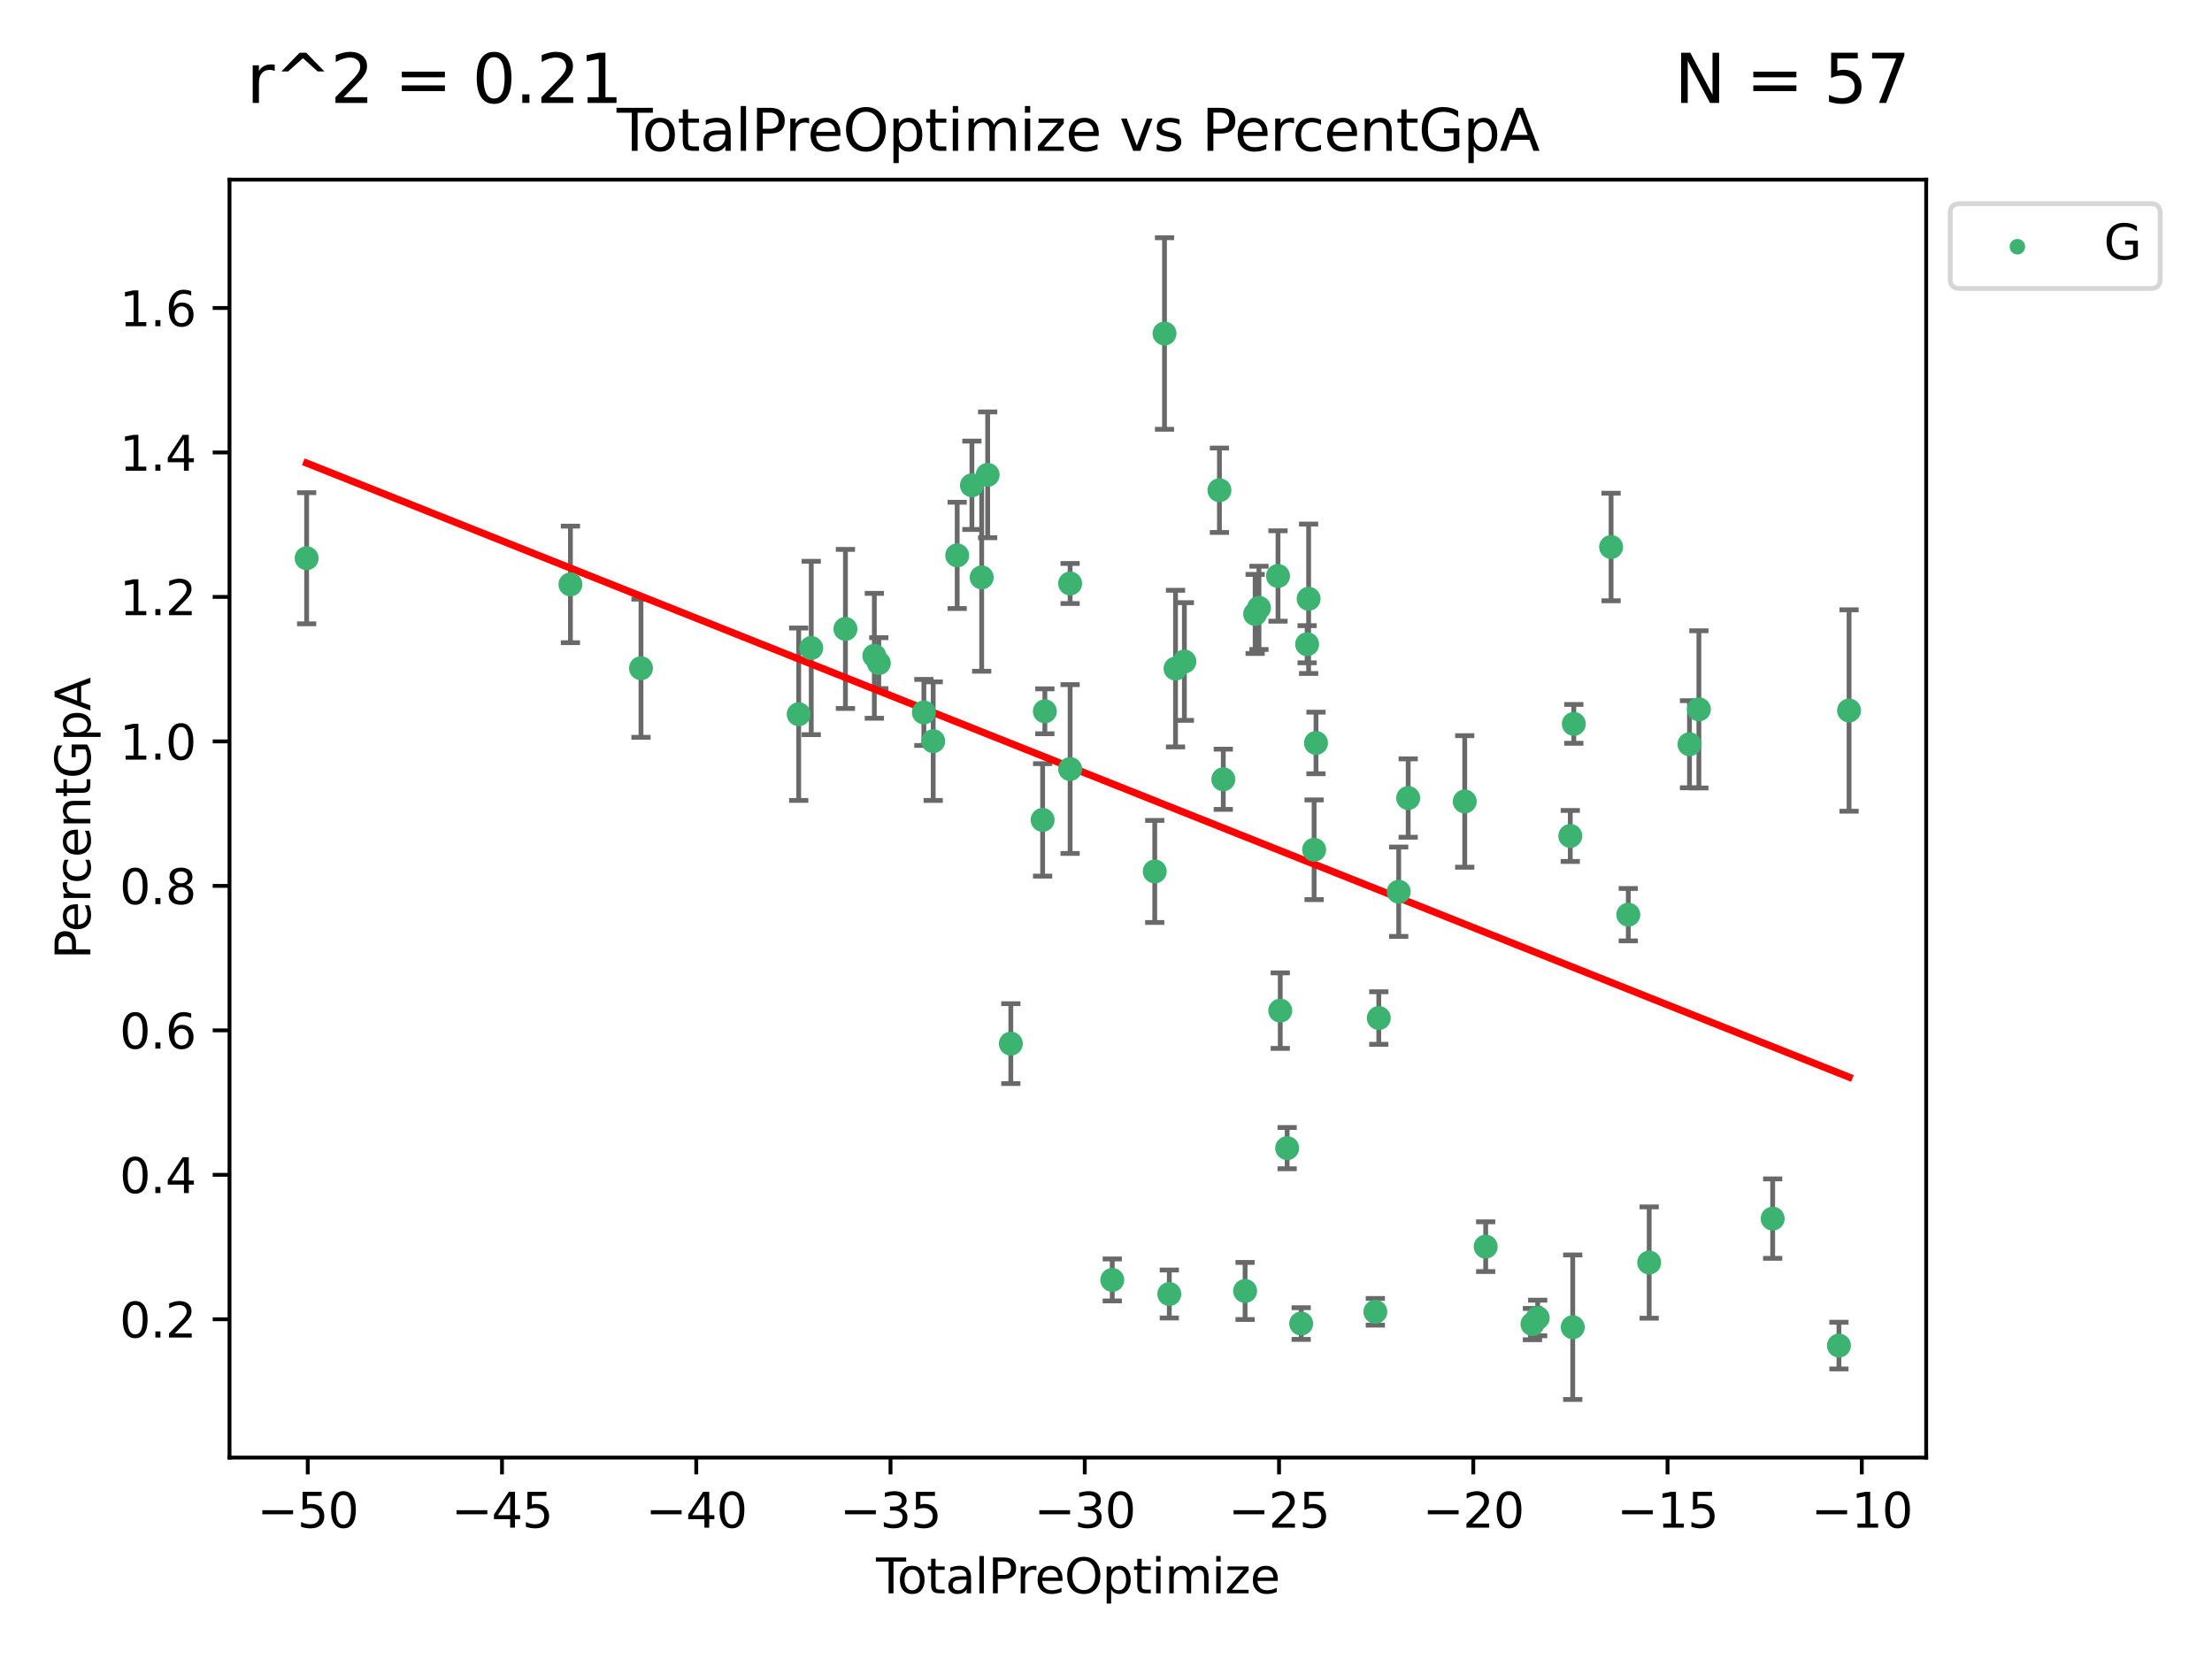 <?xml version="1.0" encoding="utf-8" standalone="no"?>
<!DOCTYPE svg PUBLIC "-//W3C//DTD SVG 1.1//EN"
  "http://www.w3.org/Graphics/SVG/1.1/DTD/svg11.dtd">
<svg xmlns:xlink="http://www.w3.org/1999/xlink" width="460.8pt" height="345.6pt" viewBox="0 0 460.8 345.6" xmlns="http://www.w3.org/2000/svg" version="1.1">
 <defs>
  <style type="text/css">*{stroke-linejoin: round; stroke-linecap: butt}</style>
 </defs>
 <g id="figure_1">
  <g id="patch_1">
   <path d="M 0 345.6 
L 460.8 345.6 
L 460.8 0 
L 0 0 
z
" style="fill: #ffffff"/>
  </g>
  <g id="axes_1">
   <g id="patch_2">
    <path d="M 47.81 303.64 
L 401.26 303.64 
L 401.26 37.422 
L 47.81 37.422 
z
" style="fill: #ffffff"/>
   </g>
   <g id="PathCollection_1">
    <defs>
     <path id="m6d45d79680" d="M 0 1.118 
C 0.297 1.118 0.581 1 0.791 0.791 
C 1 0.581 1.118 0.297 1.118 0 
C 1.118 -0.297 1 -0.581 0.791 -0.791 
C 0.581 -1 0.297 -1.118 0 -1.118 
C -0.297 -1.118 -0.581 -1 -0.791 -0.791 
C -1 -0.581 -1.118 -0.297 -1.118 0 
C -1.118 0.297 -1 0.581 -0.791 0.791 
C -0.581 1 -0.297 1.118 0 1.118 
z
" style="stroke: #3cb371"/>
    </defs>
    <g clip-path="url(#pc95e8c3fdb)">
     <use xlink:href="#m6d45d79680" x="63.876" y="116.291" style="fill: #3cb371; stroke: #3cb371"/>
     <use xlink:href="#m6d45d79680" x="118.83" y="121.742" style="fill: #3cb371; stroke: #3cb371"/>
     <use xlink:href="#m6d45d79680" x="133.529" y="139.202" style="fill: #3cb371; stroke: #3cb371"/>
     <use xlink:href="#m6d45d79680" x="166.385" y="148.785" style="fill: #3cb371; stroke: #3cb371"/>
     <use xlink:href="#m6d45d79680" x="168.998" y="134.985" style="fill: #3cb371; stroke: #3cb371"/>
     <use xlink:href="#m6d45d79680" x="176.119" y="131.015" style="fill: #3cb371; stroke: #3cb371"/>
     <use xlink:href="#m6d45d79680" x="182.141" y="136.615" style="fill: #3cb371; stroke: #3cb371"/>
     <use xlink:href="#m6d45d79680" x="183.071" y="138.137" style="fill: #3cb371; stroke: #3cb371"/>
     <use xlink:href="#m6d45d79680" x="192.458" y="148.412" style="fill: #3cb371; stroke: #3cb371"/>
     <use xlink:href="#m6d45d79680" x="194.405" y="154.395" style="fill: #3cb371; stroke: #3cb371"/>
     <use xlink:href="#m6d45d79680" x="199.4" y="115.697" style="fill: #3cb371; stroke: #3cb371"/>
     <use xlink:href="#m6d45d79680" x="202.467" y="101.095" style="fill: #3cb371; stroke: #3cb371"/>
     <use xlink:href="#m6d45d79680" x="204.503" y="120.285" style="fill: #3cb371; stroke: #3cb371"/>
     <use xlink:href="#m6d45d79680" x="205.751" y="98.917" style="fill: #3cb371; stroke: #3cb371"/>
     <use xlink:href="#m6d45d79680" x="210.573" y="217.408" style="fill: #3cb371; stroke: #3cb371"/>
     <use xlink:href="#m6d45d79680" x="217.199" y="170.8" style="fill: #3cb371; stroke: #3cb371"/>
     <use xlink:href="#m6d45d79680" x="217.662" y="148.177" style="fill: #3cb371; stroke: #3cb371"/>
     <use xlink:href="#m6d45d79680" x="222.925" y="121.554" style="fill: #3cb371; stroke: #3cb371"/>
     <use xlink:href="#m6d45d79680" x="222.926" y="160.204" style="fill: #3cb371; stroke: #3cb371"/>
     <use xlink:href="#m6d45d79680" x="231.706" y="266.635" style="fill: #3cb371; stroke: #3cb371"/>
     <use xlink:href="#m6d45d79680" x="240.555" y="181.537" style="fill: #3cb371; stroke: #3cb371"/>
     <use xlink:href="#m6d45d79680" x="242.587" y="69.475" style="fill: #3cb371; stroke: #3cb371"/>
     <use xlink:href="#m6d45d79680" x="243.588" y="269.566" style="fill: #3cb371; stroke: #3cb371"/>
     <use xlink:href="#m6d45d79680" x="244.884" y="139.282" style="fill: #3cb371; stroke: #3cb371"/>
     <use xlink:href="#m6d45d79680" x="246.727" y="137.809" style="fill: #3cb371; stroke: #3cb371"/>
     <use xlink:href="#m6d45d79680" x="254.029" y="102.123" style="fill: #3cb371; stroke: #3cb371"/>
     <use xlink:href="#m6d45d79680" x="254.833" y="162.339" style="fill: #3cb371; stroke: #3cb371"/>
     <use xlink:href="#m6d45d79680" x="259.374" y="268.934" style="fill: #3cb371; stroke: #3cb371"/>
     <use xlink:href="#m6d45d79680" x="261.47" y="127.897" style="fill: #3cb371; stroke: #3cb371"/>
     <use xlink:href="#m6d45d79680" x="262.267" y="126.628" style="fill: #3cb371; stroke: #3cb371"/>
     <use xlink:href="#m6d45d79680" x="266.232" y="119.988" style="fill: #3cb371; stroke: #3cb371"/>
     <use xlink:href="#m6d45d79680" x="266.701" y="210.529" style="fill: #3cb371; stroke: #3cb371"/>
     <use xlink:href="#m6d45d79680" x="268.137" y="239.176" style="fill: #3cb371; stroke: #3cb371"/>
     <use xlink:href="#m6d45d79680" x="271.059" y="275.72" style="fill: #3cb371; stroke: #3cb371"/>
     <use xlink:href="#m6d45d79680" x="272.298" y="134.208" style="fill: #3cb371; stroke: #3cb371"/>
     <use xlink:href="#m6d45d79680" x="272.609" y="124.739" style="fill: #3cb371; stroke: #3cb371"/>
     <use xlink:href="#m6d45d79680" x="273.755" y="177.022" style="fill: #3cb371; stroke: #3cb371"/>
     <use xlink:href="#m6d45d79680" x="274.146" y="154.77" style="fill: #3cb371; stroke: #3cb371"/>
     <use xlink:href="#m6d45d79680" x="286.507" y="273.271" style="fill: #3cb371; stroke: #3cb371"/>
     <use xlink:href="#m6d45d79680" x="287.227" y="212.075" style="fill: #3cb371; stroke: #3cb371"/>
     <use xlink:href="#m6d45d79680" x="291.377" y="185.761" style="fill: #3cb371; stroke: #3cb371"/>
     <use xlink:href="#m6d45d79680" x="293.354" y="166.246" style="fill: #3cb371; stroke: #3cb371"/>
     <use xlink:href="#m6d45d79680" x="305.129" y="166.957" style="fill: #3cb371; stroke: #3cb371"/>
     <use xlink:href="#m6d45d79680" x="309.495" y="259.703" style="fill: #3cb371; stroke: #3cb371"/>
     <use xlink:href="#m6d45d79680" x="319.239" y="275.833" style="fill: #3cb371; stroke: #3cb371"/>
     <use xlink:href="#m6d45d79680" x="320.327" y="274.557" style="fill: #3cb371; stroke: #3cb371"/>
     <use xlink:href="#m6d45d79680" x="327.119" y="174.141" style="fill: #3cb371; stroke: #3cb371"/>
     <use xlink:href="#m6d45d79680" x="327.629" y="276.483" style="fill: #3cb371; stroke: #3cb371"/>
     <use xlink:href="#m6d45d79680" x="327.853" y="150.795" style="fill: #3cb371; stroke: #3cb371"/>
     <use xlink:href="#m6d45d79680" x="335.619" y="113.952" style="fill: #3cb371; stroke: #3cb371"/>
     <use xlink:href="#m6d45d79680" x="339.201" y="190.544" style="fill: #3cb371; stroke: #3cb371"/>
     <use xlink:href="#m6d45d79680" x="343.554" y="263.01" style="fill: #3cb371; stroke: #3cb371"/>
     <use xlink:href="#m6d45d79680" x="351.951" y="155.034" style="fill: #3cb371; stroke: #3cb371"/>
     <use xlink:href="#m6d45d79680" x="353.91" y="147.773" style="fill: #3cb371; stroke: #3cb371"/>
     <use xlink:href="#m6d45d79680" x="369.281" y="253.862" style="fill: #3cb371; stroke: #3cb371"/>
     <use xlink:href="#m6d45d79680" x="383.084" y="280.31" style="fill: #3cb371; stroke: #3cb371"/>
     <use xlink:href="#m6d45d79680" x="385.194" y="148.012" style="fill: #3cb371; stroke: #3cb371"/>
    </g>
   </g>
   <g id="matplotlib.axis_1">
    <g id="xtick_1">
     <g id="line2d_1">
      <defs>
       <path id="m11cce6e1f2" d="M 0 0 
L 0 3.5 
" style="stroke: #000000; stroke-width: 0.8"/>
      </defs>
      <g>
       <use xlink:href="#m11cce6e1f2" x="64.11" y="303.64" style="stroke: #000000; stroke-width: 0.8"/>
      </g>
     </g>
     <g id="text_1">
      <!-- −50 -->
      <g transform="translate(53.557 318.238)scale(0.1 -0.1)">
       <defs>
        <path id="DejaVuSans-2212" d="M 678 2272 
L 4684 2272 
L 4684 1741 
L 678 1741 
L 678 2272 
z
" transform="scale(0.016)"/>
        <path id="DejaVuSans-35" d="M 691 4666 
L 3169 4666 
L 3169 4134 
L 1269 4134 
L 1269 2991 
Q 1406 3038 1543 3061 
Q 1681 3084 1819 3084 
Q 2600 3084 3056 2656 
Q 3513 2228 3513 1497 
Q 3513 744 3044 326 
Q 2575 -91 1722 -91 
Q 1428 -91 1123 -41 
Q 819 9 494 109 
L 494 744 
Q 775 591 1075 516 
Q 1375 441 1709 441 
Q 2250 441 2565 725 
Q 2881 1009 2881 1497 
Q 2881 1984 2565 2268 
Q 2250 2553 1709 2553 
Q 1456 2553 1204 2497 
Q 953 2441 691 2322 
L 691 4666 
z
" transform="scale(0.016)"/>
        <path id="DejaVuSans-30" d="M 2034 4250 
Q 1547 4250 1301 3770 
Q 1056 3291 1056 2328 
Q 1056 1369 1301 889 
Q 1547 409 2034 409 
Q 2525 409 2770 889 
Q 3016 1369 3016 2328 
Q 3016 3291 2770 3770 
Q 2525 4250 2034 4250 
z
M 2034 4750 
Q 2819 4750 3233 4129 
Q 3647 3509 3647 2328 
Q 3647 1150 3233 529 
Q 2819 -91 2034 -91 
Q 1250 -91 836 529 
Q 422 1150 422 2328 
Q 422 3509 836 4129 
Q 1250 4750 2034 4750 
z
" transform="scale(0.016)"/>
       </defs>
       <use xlink:href="#DejaVuSans-2212"/>
       <use xlink:href="#DejaVuSans-35" x="83.789"/>
       <use xlink:href="#DejaVuSans-30" x="147.412"/>
      </g>
     </g>
    </g>
    <g id="xtick_2">
     <g id="line2d_2">
      <g>
       <use xlink:href="#m11cce6e1f2" x="104.577" y="303.64" style="stroke: #000000; stroke-width: 0.8"/>
      </g>
     </g>
     <g id="text_2">
      <!-- −45 -->
      <g transform="translate(94.025 318.238)scale(0.1 -0.1)">
       <defs>
        <path id="DejaVuSans-34" d="M 2419 4116 
L 825 1625 
L 2419 1625 
L 2419 4116 
z
M 2253 4666 
L 3047 4666 
L 3047 1625 
L 3713 1625 
L 3713 1100 
L 3047 1100 
L 3047 0 
L 2419 0 
L 2419 1100 
L 313 1100 
L 313 1709 
L 2253 4666 
z
" transform="scale(0.016)"/>
       </defs>
       <use xlink:href="#DejaVuSans-2212"/>
       <use xlink:href="#DejaVuSans-34" x="83.789"/>
       <use xlink:href="#DejaVuSans-35" x="147.412"/>
      </g>
     </g>
    </g>
    <g id="xtick_3">
     <g id="line2d_3">
      <g>
       <use xlink:href="#m11cce6e1f2" x="145.044" y="303.64" style="stroke: #000000; stroke-width: 0.8"/>
      </g>
     </g>
     <g id="text_3">
      <!-- −40 -->
      <g transform="translate(134.492 318.238)scale(0.1 -0.1)">
       <use xlink:href="#DejaVuSans-2212"/>
       <use xlink:href="#DejaVuSans-34" x="83.789"/>
       <use xlink:href="#DejaVuSans-30" x="147.412"/>
      </g>
     </g>
    </g>
    <g id="xtick_4">
     <g id="line2d_4">
      <g>
       <use xlink:href="#m11cce6e1f2" x="185.511" y="303.64" style="stroke: #000000; stroke-width: 0.8"/>
      </g>
     </g>
     <g id="text_4">
      <!-- −35 -->
      <g transform="translate(174.959 318.238)scale(0.1 -0.1)">
       <defs>
        <path id="DejaVuSans-33" d="M 2597 2516 
Q 3050 2419 3304 2112 
Q 3559 1806 3559 1356 
Q 3559 666 3084 287 
Q 2609 -91 1734 -91 
Q 1441 -91 1130 -33 
Q 819 25 488 141 
L 488 750 
Q 750 597 1062 519 
Q 1375 441 1716 441 
Q 2309 441 2620 675 
Q 2931 909 2931 1356 
Q 2931 1769 2642 2001 
Q 2353 2234 1838 2234 
L 1294 2234 
L 1294 2753 
L 1863 2753 
Q 2328 2753 2575 2939 
Q 2822 3125 2822 3475 
Q 2822 3834 2567 4026 
Q 2313 4219 1838 4219 
Q 1578 4219 1281 4162 
Q 984 4106 628 3988 
L 628 4550 
Q 988 4650 1302 4700 
Q 1616 4750 1894 4750 
Q 2613 4750 3031 4423 
Q 3450 4097 3450 3541 
Q 3450 3153 3228 2886 
Q 3006 2619 2597 2516 
z
" transform="scale(0.016)"/>
       </defs>
       <use xlink:href="#DejaVuSans-2212"/>
       <use xlink:href="#DejaVuSans-33" x="83.789"/>
       <use xlink:href="#DejaVuSans-35" x="147.412"/>
      </g>
     </g>
    </g>
    <g id="xtick_5">
     <g id="line2d_5">
      <g>
       <use xlink:href="#m11cce6e1f2" x="225.978" y="303.64" style="stroke: #000000; stroke-width: 0.8"/>
      </g>
     </g>
     <g id="text_5">
      <!-- −30 -->
      <g transform="translate(215.426 318.238)scale(0.1 -0.1)">
       <use xlink:href="#DejaVuSans-2212"/>
       <use xlink:href="#DejaVuSans-33" x="83.789"/>
       <use xlink:href="#DejaVuSans-30" x="147.412"/>
      </g>
     </g>
    </g>
    <g id="xtick_6">
     <g id="line2d_6">
      <g>
       <use xlink:href="#m11cce6e1f2" x="266.446" y="303.64" style="stroke: #000000; stroke-width: 0.8"/>
      </g>
     </g>
     <g id="text_6">
      <!-- −25 -->
      <g transform="translate(255.893 318.238)scale(0.1 -0.1)">
       <defs>
        <path id="DejaVuSans-32" d="M 1228 531 
L 3431 531 
L 3431 0 
L 469 0 
L 469 531 
Q 828 903 1448 1529 
Q 2069 2156 2228 2338 
Q 2531 2678 2651 2914 
Q 2772 3150 2772 3378 
Q 2772 3750 2511 3984 
Q 2250 4219 1831 4219 
Q 1534 4219 1204 4116 
Q 875 4013 500 3803 
L 500 4441 
Q 881 4594 1212 4672 
Q 1544 4750 1819 4750 
Q 2544 4750 2975 4387 
Q 3406 4025 3406 3419 
Q 3406 3131 3298 2873 
Q 3191 2616 2906 2266 
Q 2828 2175 2409 1742 
Q 1991 1309 1228 531 
z
" transform="scale(0.016)"/>
       </defs>
       <use xlink:href="#DejaVuSans-2212"/>
       <use xlink:href="#DejaVuSans-32" x="83.789"/>
       <use xlink:href="#DejaVuSans-35" x="147.412"/>
      </g>
     </g>
    </g>
    <g id="xtick_7">
     <g id="line2d_7">
      <g>
       <use xlink:href="#m11cce6e1f2" x="306.913" y="303.64" style="stroke: #000000; stroke-width: 0.8"/>
      </g>
     </g>
     <g id="text_7">
      <!-- −20 -->
      <g transform="translate(296.36 318.238)scale(0.1 -0.1)">
       <use xlink:href="#DejaVuSans-2212"/>
       <use xlink:href="#DejaVuSans-32" x="83.789"/>
       <use xlink:href="#DejaVuSans-30" x="147.412"/>
      </g>
     </g>
    </g>
    <g id="xtick_8">
     <g id="line2d_8">
      <g>
       <use xlink:href="#m11cce6e1f2" x="347.38" y="303.64" style="stroke: #000000; stroke-width: 0.8"/>
      </g>
     </g>
     <g id="text_8">
      <!-- −15 -->
      <g transform="translate(336.828 318.238)scale(0.1 -0.1)">
       <defs>
        <path id="DejaVuSans-31" d="M 794 531 
L 1825 531 
L 1825 4091 
L 703 3866 
L 703 4441 
L 1819 4666 
L 2450 4666 
L 2450 531 
L 3481 531 
L 3481 0 
L 794 0 
L 794 531 
z
" transform="scale(0.016)"/>
       </defs>
       <use xlink:href="#DejaVuSans-2212"/>
       <use xlink:href="#DejaVuSans-31" x="83.789"/>
       <use xlink:href="#DejaVuSans-35" x="147.412"/>
      </g>
     </g>
    </g>
    <g id="xtick_9">
     <g id="line2d_9">
      <g>
       <use xlink:href="#m11cce6e1f2" x="387.847" y="303.64" style="stroke: #000000; stroke-width: 0.8"/>
      </g>
     </g>
     <g id="text_9">
      <!-- −10 -->
      <g transform="translate(377.295 318.238)scale(0.1 -0.1)">
       <use xlink:href="#DejaVuSans-2212"/>
       <use xlink:href="#DejaVuSans-31" x="83.789"/>
       <use xlink:href="#DejaVuSans-30" x="147.412"/>
      </g>
     </g>
    </g>
    <g id="text_10">
     <!-- TotalPreOptimize -->
     <g transform="translate(182.492 331.917)scale(0.1 -0.1)">
      <defs>
       <path id="DejaVuSans-54" d="M -19 4666 
L 3928 4666 
L 3928 4134 
L 2272 4134 
L 2272 0 
L 1638 0 
L 1638 4134 
L -19 4134 
L -19 4666 
z
" transform="scale(0.016)"/>
       <path id="DejaVuSans-6f" d="M 1959 3097 
Q 1497 3097 1228 2736 
Q 959 2375 959 1747 
Q 959 1119 1226 758 
Q 1494 397 1959 397 
Q 2419 397 2687 759 
Q 2956 1122 2956 1747 
Q 2956 2369 2687 2733 
Q 2419 3097 1959 3097 
z
M 1959 3584 
Q 2709 3584 3137 3096 
Q 3566 2609 3566 1747 
Q 3566 888 3137 398 
Q 2709 -91 1959 -91 
Q 1206 -91 779 398 
Q 353 888 353 1747 
Q 353 2609 779 3096 
Q 1206 3584 1959 3584 
z
" transform="scale(0.016)"/>
       <path id="DejaVuSans-74" d="M 1172 4494 
L 1172 3500 
L 2356 3500 
L 2356 3053 
L 1172 3053 
L 1172 1153 
Q 1172 725 1289 603 
Q 1406 481 1766 481 
L 2356 481 
L 2356 0 
L 1766 0 
Q 1100 0 847 248 
Q 594 497 594 1153 
L 594 3053 
L 172 3053 
L 172 3500 
L 594 3500 
L 594 4494 
L 1172 4494 
z
" transform="scale(0.016)"/>
       <path id="DejaVuSans-61" d="M 2194 1759 
Q 1497 1759 1228 1600 
Q 959 1441 959 1056 
Q 959 750 1161 570 
Q 1363 391 1709 391 
Q 2188 391 2477 730 
Q 2766 1069 2766 1631 
L 2766 1759 
L 2194 1759 
z
M 3341 1997 
L 3341 0 
L 2766 0 
L 2766 531 
Q 2569 213 2275 61 
Q 1981 -91 1556 -91 
Q 1019 -91 701 211 
Q 384 513 384 1019 
Q 384 1609 779 1909 
Q 1175 2209 1959 2209 
L 2766 2209 
L 2766 2266 
Q 2766 2663 2505 2880 
Q 2244 3097 1772 3097 
Q 1472 3097 1187 3025 
Q 903 2953 641 2809 
L 641 3341 
Q 956 3463 1253 3523 
Q 1550 3584 1831 3584 
Q 2591 3584 2966 3190 
Q 3341 2797 3341 1997 
z
" transform="scale(0.016)"/>
       <path id="DejaVuSans-6c" d="M 603 4863 
L 1178 4863 
L 1178 0 
L 603 0 
L 603 4863 
z
" transform="scale(0.016)"/>
       <path id="DejaVuSans-50" d="M 1259 4147 
L 1259 2394 
L 2053 2394 
Q 2494 2394 2734 2622 
Q 2975 2850 2975 3272 
Q 2975 3691 2734 3919 
Q 2494 4147 2053 4147 
L 1259 4147 
z
M 628 4666 
L 2053 4666 
Q 2838 4666 3239 4311 
Q 3641 3956 3641 3272 
Q 3641 2581 3239 2228 
Q 2838 1875 2053 1875 
L 1259 1875 
L 1259 0 
L 628 0 
L 628 4666 
z
" transform="scale(0.016)"/>
       <path id="DejaVuSans-72" d="M 2631 2963 
Q 2534 3019 2420 3045 
Q 2306 3072 2169 3072 
Q 1681 3072 1420 2755 
Q 1159 2438 1159 1844 
L 1159 0 
L 581 0 
L 581 3500 
L 1159 3500 
L 1159 2956 
Q 1341 3275 1631 3429 
Q 1922 3584 2338 3584 
Q 2397 3584 2469 3576 
Q 2541 3569 2628 3553 
L 2631 2963 
z
" transform="scale(0.016)"/>
       <path id="DejaVuSans-65" d="M 3597 1894 
L 3597 1613 
L 953 1613 
Q 991 1019 1311 708 
Q 1631 397 2203 397 
Q 2534 397 2845 478 
Q 3156 559 3463 722 
L 3463 178 
Q 3153 47 2828 -22 
Q 2503 -91 2169 -91 
Q 1331 -91 842 396 
Q 353 884 353 1716 
Q 353 2575 817 3079 
Q 1281 3584 2069 3584 
Q 2775 3584 3186 3129 
Q 3597 2675 3597 1894 
z
M 3022 2063 
Q 3016 2534 2758 2815 
Q 2500 3097 2075 3097 
Q 1594 3097 1305 2825 
Q 1016 2553 972 2059 
L 3022 2063 
z
" transform="scale(0.016)"/>
       <path id="DejaVuSans-4f" d="M 2522 4238 
Q 1834 4238 1429 3725 
Q 1025 3213 1025 2328 
Q 1025 1447 1429 934 
Q 1834 422 2522 422 
Q 3209 422 3611 934 
Q 4013 1447 4013 2328 
Q 4013 3213 3611 3725 
Q 3209 4238 2522 4238 
z
M 2522 4750 
Q 3503 4750 4090 4092 
Q 4678 3434 4678 2328 
Q 4678 1225 4090 567 
Q 3503 -91 2522 -91 
Q 1538 -91 948 565 
Q 359 1222 359 2328 
Q 359 3434 948 4092 
Q 1538 4750 2522 4750 
z
" transform="scale(0.016)"/>
       <path id="DejaVuSans-70" d="M 1159 525 
L 1159 -1331 
L 581 -1331 
L 581 3500 
L 1159 3500 
L 1159 2969 
Q 1341 3281 1617 3432 
Q 1894 3584 2278 3584 
Q 2916 3584 3314 3078 
Q 3713 2572 3713 1747 
Q 3713 922 3314 415 
Q 2916 -91 2278 -91 
Q 1894 -91 1617 61 
Q 1341 213 1159 525 
z
M 3116 1747 
Q 3116 2381 2855 2742 
Q 2594 3103 2138 3103 
Q 1681 3103 1420 2742 
Q 1159 2381 1159 1747 
Q 1159 1113 1420 752 
Q 1681 391 2138 391 
Q 2594 391 2855 752 
Q 3116 1113 3116 1747 
z
" transform="scale(0.016)"/>
       <path id="DejaVuSans-69" d="M 603 3500 
L 1178 3500 
L 1178 0 
L 603 0 
L 603 3500 
z
M 603 4863 
L 1178 4863 
L 1178 4134 
L 603 4134 
L 603 4863 
z
" transform="scale(0.016)"/>
       <path id="DejaVuSans-6d" d="M 3328 2828 
Q 3544 3216 3844 3400 
Q 4144 3584 4550 3584 
Q 5097 3584 5394 3201 
Q 5691 2819 5691 2113 
L 5691 0 
L 5113 0 
L 5113 2094 
Q 5113 2597 4934 2840 
Q 4756 3084 4391 3084 
Q 3944 3084 3684 2787 
Q 3425 2491 3425 1978 
L 3425 0 
L 2847 0 
L 2847 2094 
Q 2847 2600 2669 2842 
Q 2491 3084 2119 3084 
Q 1678 3084 1418 2786 
Q 1159 2488 1159 1978 
L 1159 0 
L 581 0 
L 581 3500 
L 1159 3500 
L 1159 2956 
Q 1356 3278 1631 3431 
Q 1906 3584 2284 3584 
Q 2666 3584 2933 3390 
Q 3200 3197 3328 2828 
z
" transform="scale(0.016)"/>
       <path id="DejaVuSans-7a" d="M 353 3500 
L 3084 3500 
L 3084 2975 
L 922 459 
L 3084 459 
L 3084 0 
L 275 0 
L 275 525 
L 2438 3041 
L 353 3041 
L 353 3500 
z
" transform="scale(0.016)"/>
      </defs>
      <use xlink:href="#DejaVuSans-54"/>
      <use xlink:href="#DejaVuSans-6f" x="44.084"/>
      <use xlink:href="#DejaVuSans-74" x="105.266"/>
      <use xlink:href="#DejaVuSans-61" x="144.475"/>
      <use xlink:href="#DejaVuSans-6c" x="205.754"/>
      <use xlink:href="#DejaVuSans-50" x="233.537"/>
      <use xlink:href="#DejaVuSans-72" x="292.09"/>
      <use xlink:href="#DejaVuSans-65" x="330.953"/>
      <use xlink:href="#DejaVuSans-4f" x="392.477"/>
      <use xlink:href="#DejaVuSans-70" x="471.188"/>
      <use xlink:href="#DejaVuSans-74" x="534.664"/>
      <use xlink:href="#DejaVuSans-69" x="573.873"/>
      <use xlink:href="#DejaVuSans-6d" x="601.656"/>
      <use xlink:href="#DejaVuSans-69" x="699.068"/>
      <use xlink:href="#DejaVuSans-7a" x="726.852"/>
      <use xlink:href="#DejaVuSans-65" x="779.342"/>
     </g>
    </g>
   </g>
   <g id="matplotlib.axis_2">
    <g id="ytick_1">
     <g id="line2d_10">
      <defs>
       <path id="mfa005bdadd" d="M 0 0 
L -3.5 0 
" style="stroke: #000000; stroke-width: 0.8"/>
      </defs>
      <g>
       <use xlink:href="#mfa005bdadd" x="47.81" y="274.831" style="stroke: #000000; stroke-width: 0.8"/>
      </g>
     </g>
     <g id="text_11">
      <!-- 0.2 -->
      <g transform="translate(24.907 278.63)scale(0.1 -0.1)">
       <defs>
        <path id="DejaVuSans-2e" d="M 684 794 
L 1344 794 
L 1344 0 
L 684 0 
L 684 794 
z
" transform="scale(0.016)"/>
       </defs>
       <use xlink:href="#DejaVuSans-30"/>
       <use xlink:href="#DejaVuSans-2e" x="63.623"/>
       <use xlink:href="#DejaVuSans-32" x="95.41"/>
      </g>
     </g>
    </g>
    <g id="ytick_2">
     <g id="line2d_11">
      <g>
       <use xlink:href="#mfa005bdadd" x="47.81" y="244.735" style="stroke: #000000; stroke-width: 0.8"/>
      </g>
     </g>
     <g id="text_12">
      <!-- 0.4 -->
      <g transform="translate(24.907 248.534)scale(0.1 -0.1)">
       <use xlink:href="#DejaVuSans-30"/>
       <use xlink:href="#DejaVuSans-2e" x="63.623"/>
       <use xlink:href="#DejaVuSans-34" x="95.41"/>
      </g>
     </g>
    </g>
    <g id="ytick_3">
     <g id="line2d_12">
      <g>
       <use xlink:href="#mfa005bdadd" x="47.81" y="214.639" style="stroke: #000000; stroke-width: 0.8"/>
      </g>
     </g>
     <g id="text_13">
      <!-- 0.6 -->
      <g transform="translate(24.907 218.438)scale(0.1 -0.1)">
       <defs>
        <path id="DejaVuSans-36" d="M 2113 2584 
Q 1688 2584 1439 2293 
Q 1191 2003 1191 1497 
Q 1191 994 1439 701 
Q 1688 409 2113 409 
Q 2538 409 2786 701 
Q 3034 994 3034 1497 
Q 3034 2003 2786 2293 
Q 2538 2584 2113 2584 
z
M 3366 4563 
L 3366 3988 
Q 3128 4100 2886 4159 
Q 2644 4219 2406 4219 
Q 1781 4219 1451 3797 
Q 1122 3375 1075 2522 
Q 1259 2794 1537 2939 
Q 1816 3084 2150 3084 
Q 2853 3084 3261 2657 
Q 3669 2231 3669 1497 
Q 3669 778 3244 343 
Q 2819 -91 2113 -91 
Q 1303 -91 875 529 
Q 447 1150 447 2328 
Q 447 3434 972 4092 
Q 1497 4750 2381 4750 
Q 2619 4750 2861 4703 
Q 3103 4656 3366 4563 
z
" transform="scale(0.016)"/>
       </defs>
       <use xlink:href="#DejaVuSans-30"/>
       <use xlink:href="#DejaVuSans-2e" x="63.623"/>
       <use xlink:href="#DejaVuSans-36" x="95.41"/>
      </g>
     </g>
    </g>
    <g id="ytick_4">
     <g id="line2d_13">
      <g>
       <use xlink:href="#mfa005bdadd" x="47.81" y="184.543" style="stroke: #000000; stroke-width: 0.8"/>
      </g>
     </g>
     <g id="text_14">
      <!-- 0.8 -->
      <g transform="translate(24.907 188.342)scale(0.1 -0.1)">
       <defs>
        <path id="DejaVuSans-38" d="M 2034 2216 
Q 1584 2216 1326 1975 
Q 1069 1734 1069 1313 
Q 1069 891 1326 650 
Q 1584 409 2034 409 
Q 2484 409 2743 651 
Q 3003 894 3003 1313 
Q 3003 1734 2745 1975 
Q 2488 2216 2034 2216 
z
M 1403 2484 
Q 997 2584 770 2862 
Q 544 3141 544 3541 
Q 544 4100 942 4425 
Q 1341 4750 2034 4750 
Q 2731 4750 3128 4425 
Q 3525 4100 3525 3541 
Q 3525 3141 3298 2862 
Q 3072 2584 2669 2484 
Q 3125 2378 3379 2068 
Q 3634 1759 3634 1313 
Q 3634 634 3220 271 
Q 2806 -91 2034 -91 
Q 1263 -91 848 271 
Q 434 634 434 1313 
Q 434 1759 690 2068 
Q 947 2378 1403 2484 
z
M 1172 3481 
Q 1172 3119 1398 2916 
Q 1625 2713 2034 2713 
Q 2441 2713 2670 2916 
Q 2900 3119 2900 3481 
Q 2900 3844 2670 4047 
Q 2441 4250 2034 4250 
Q 1625 4250 1398 4047 
Q 1172 3844 1172 3481 
z
" transform="scale(0.016)"/>
       </defs>
       <use xlink:href="#DejaVuSans-30"/>
       <use xlink:href="#DejaVuSans-2e" x="63.623"/>
       <use xlink:href="#DejaVuSans-38" x="95.41"/>
      </g>
     </g>
    </g>
    <g id="ytick_5">
     <g id="line2d_14">
      <g>
       <use xlink:href="#mfa005bdadd" x="47.81" y="154.447" style="stroke: #000000; stroke-width: 0.8"/>
      </g>
     </g>
     <g id="text_15">
      <!-- 1.0 -->
      <g transform="translate(24.907 158.246)scale(0.1 -0.1)">
       <use xlink:href="#DejaVuSans-31"/>
       <use xlink:href="#DejaVuSans-2e" x="63.623"/>
       <use xlink:href="#DejaVuSans-30" x="95.41"/>
      </g>
     </g>
    </g>
    <g id="ytick_6">
     <g id="line2d_15">
      <g>
       <use xlink:href="#mfa005bdadd" x="47.81" y="124.351" style="stroke: #000000; stroke-width: 0.8"/>
      </g>
     </g>
     <g id="text_16">
      <!-- 1.2 -->
      <g transform="translate(24.907 128.15)scale(0.1 -0.1)">
       <use xlink:href="#DejaVuSans-31"/>
       <use xlink:href="#DejaVuSans-2e" x="63.623"/>
       <use xlink:href="#DejaVuSans-32" x="95.41"/>
      </g>
     </g>
    </g>
    <g id="ytick_7">
     <g id="line2d_16">
      <g>
       <use xlink:href="#mfa005bdadd" x="47.81" y="94.255" style="stroke: #000000; stroke-width: 0.8"/>
      </g>
     </g>
     <g id="text_17">
      <!-- 1.4 -->
      <g transform="translate(24.907 98.054)scale(0.1 -0.1)">
       <use xlink:href="#DejaVuSans-31"/>
       <use xlink:href="#DejaVuSans-2e" x="63.623"/>
       <use xlink:href="#DejaVuSans-34" x="95.41"/>
      </g>
     </g>
    </g>
    <g id="ytick_8">
     <g id="line2d_17">
      <g>
       <use xlink:href="#mfa005bdadd" x="47.81" y="64.158" style="stroke: #000000; stroke-width: 0.8"/>
      </g>
     </g>
     <g id="text_18">
      <!-- 1.6 -->
      <g transform="translate(24.907 67.958)scale(0.1 -0.1)">
       <use xlink:href="#DejaVuSans-31"/>
       <use xlink:href="#DejaVuSans-2e" x="63.623"/>
       <use xlink:href="#DejaVuSans-36" x="95.41"/>
      </g>
     </g>
    </g>
    <g id="text_19">
     <!-- PercentGpA -->
     <g transform="translate(18.827 199.807)rotate(-90)scale(0.1 -0.1)">
      <defs>
       <path id="DejaVuSans-63" d="M 3122 3366 
L 3122 2828 
Q 2878 2963 2633 3030 
Q 2388 3097 2138 3097 
Q 1578 3097 1268 2742 
Q 959 2388 959 1747 
Q 959 1106 1268 751 
Q 1578 397 2138 397 
Q 2388 397 2633 464 
Q 2878 531 3122 666 
L 3122 134 
Q 2881 22 2623 -34 
Q 2366 -91 2075 -91 
Q 1284 -91 818 406 
Q 353 903 353 1747 
Q 353 2603 823 3093 
Q 1294 3584 2113 3584 
Q 2378 3584 2631 3529 
Q 2884 3475 3122 3366 
z
" transform="scale(0.016)"/>
       <path id="DejaVuSans-6e" d="M 3513 2113 
L 3513 0 
L 2938 0 
L 2938 2094 
Q 2938 2591 2744 2837 
Q 2550 3084 2163 3084 
Q 1697 3084 1428 2787 
Q 1159 2491 1159 1978 
L 1159 0 
L 581 0 
L 581 3500 
L 1159 3500 
L 1159 2956 
Q 1366 3272 1645 3428 
Q 1925 3584 2291 3584 
Q 2894 3584 3203 3211 
Q 3513 2838 3513 2113 
z
" transform="scale(0.016)"/>
       <path id="DejaVuSans-47" d="M 3809 666 
L 3809 1919 
L 2778 1919 
L 2778 2438 
L 4434 2438 
L 4434 434 
Q 4069 175 3628 42 
Q 3188 -91 2688 -91 
Q 1594 -91 976 548 
Q 359 1188 359 2328 
Q 359 3472 976 4111 
Q 1594 4750 2688 4750 
Q 3144 4750 3555 4637 
Q 3966 4525 4313 4306 
L 4313 3634 
Q 3963 3931 3569 4081 
Q 3175 4231 2741 4231 
Q 1884 4231 1454 3753 
Q 1025 3275 1025 2328 
Q 1025 1384 1454 906 
Q 1884 428 2741 428 
Q 3075 428 3337 486 
Q 3600 544 3809 666 
z
" transform="scale(0.016)"/>
       <path id="DejaVuSans-41" d="M 2188 4044 
L 1331 1722 
L 3047 1722 
L 2188 4044 
z
M 1831 4666 
L 2547 4666 
L 4325 0 
L 3669 0 
L 3244 1197 
L 1141 1197 
L 716 0 
L 50 0 
L 1831 4666 
z
" transform="scale(0.016)"/>
      </defs>
      <use xlink:href="#DejaVuSans-50"/>
      <use xlink:href="#DejaVuSans-65" x="56.678"/>
      <use xlink:href="#DejaVuSans-72" x="118.201"/>
      <use xlink:href="#DejaVuSans-63" x="157.064"/>
      <use xlink:href="#DejaVuSans-65" x="212.045"/>
      <use xlink:href="#DejaVuSans-6e" x="273.568"/>
      <use xlink:href="#DejaVuSans-74" x="336.947"/>
      <use xlink:href="#DejaVuSans-47" x="376.156"/>
      <use xlink:href="#DejaVuSans-70" x="453.646"/>
      <use xlink:href="#DejaVuSans-41" x="517.123"/>
     </g>
    </g>
   </g>
   <g id="LineCollection_1">
    <path d="M 63.876 129.948 
L 63.876 102.633 
" clip-path="url(#pc95e8c3fdb)" style="fill: none; stroke: #696969"/>
    <path d="M 118.83 133.885 
L 118.83 109.6 
" clip-path="url(#pc95e8c3fdb)" style="fill: none; stroke: #696969"/>
    <path d="M 133.529 153.592 
L 133.529 124.812 
" clip-path="url(#pc95e8c3fdb)" style="fill: none; stroke: #696969"/>
    <path d="M 166.385 166.74 
L 166.385 130.831 
" clip-path="url(#pc95e8c3fdb)" style="fill: none; stroke: #696969"/>
    <path d="M 168.998 153.045 
L 168.998 116.924 
" clip-path="url(#pc95e8c3fdb)" style="fill: none; stroke: #696969"/>
    <path d="M 176.119 147.581 
L 176.119 114.449 
" clip-path="url(#pc95e8c3fdb)" style="fill: none; stroke: #696969"/>
    <path d="M 182.141 149.627 
L 182.141 123.603 
" clip-path="url(#pc95e8c3fdb)" style="fill: none; stroke: #696969"/>
    <path d="M 183.071 143.441 
L 183.071 132.834 
" clip-path="url(#pc95e8c3fdb)" style="fill: none; stroke: #696969"/>
    <path d="M 192.458 155.289 
L 192.458 141.535 
" clip-path="url(#pc95e8c3fdb)" style="fill: none; stroke: #696969"/>
    <path d="M 194.405 166.748 
L 194.405 142.042 
" clip-path="url(#pc95e8c3fdb)" style="fill: none; stroke: #696969"/>
    <path d="M 199.4 126.77 
L 199.4 104.623 
" clip-path="url(#pc95e8c3fdb)" style="fill: none; stroke: #696969"/>
    <path d="M 202.467 110.299 
L 202.467 91.89 
" clip-path="url(#pc95e8c3fdb)" style="fill: none; stroke: #696969"/>
    <path d="M 204.503 139.828 
L 204.503 100.743 
" clip-path="url(#pc95e8c3fdb)" style="fill: none; stroke: #696969"/>
    <path d="M 205.751 112.018 
L 205.751 85.817 
" clip-path="url(#pc95e8c3fdb)" style="fill: none; stroke: #696969"/>
    <path d="M 210.573 225.727 
L 210.573 209.089 
" clip-path="url(#pc95e8c3fdb)" style="fill: none; stroke: #696969"/>
    <path d="M 217.199 182.512 
L 217.199 159.088 
" clip-path="url(#pc95e8c3fdb)" style="fill: none; stroke: #696969"/>
    <path d="M 217.662 152.856 
L 217.662 143.498 
" clip-path="url(#pc95e8c3fdb)" style="fill: none; stroke: #696969"/>
    <path d="M 222.925 125.724 
L 222.925 117.383 
" clip-path="url(#pc95e8c3fdb)" style="fill: none; stroke: #696969"/>
    <path d="M 222.926 177.789 
L 222.926 142.62 
" clip-path="url(#pc95e8c3fdb)" style="fill: none; stroke: #696969"/>
    <path d="M 231.706 271.005 
L 231.706 262.264 
" clip-path="url(#pc95e8c3fdb)" style="fill: none; stroke: #696969"/>
    <path d="M 240.555 192.166 
L 240.555 170.909 
" clip-path="url(#pc95e8c3fdb)" style="fill: none; stroke: #696969"/>
    <path d="M 242.587 89.428 
L 242.587 49.523 
" clip-path="url(#pc95e8c3fdb)" style="fill: none; stroke: #696969"/>
    <path d="M 243.588 274.563 
L 243.588 264.569 
" clip-path="url(#pc95e8c3fdb)" style="fill: none; stroke: #696969"/>
    <path d="M 244.884 155.597 
L 244.884 122.967 
" clip-path="url(#pc95e8c3fdb)" style="fill: none; stroke: #696969"/>
    <path d="M 246.727 150.071 
L 246.727 125.547 
" clip-path="url(#pc95e8c3fdb)" style="fill: none; stroke: #696969"/>
    <path d="M 254.029 110.915 
L 254.029 93.331 
" clip-path="url(#pc95e8c3fdb)" style="fill: none; stroke: #696969"/>
    <path d="M 254.833 168.613 
L 254.833 156.065 
" clip-path="url(#pc95e8c3fdb)" style="fill: none; stroke: #696969"/>
    <path d="M 259.374 274.88 
L 259.374 262.989 
" clip-path="url(#pc95e8c3fdb)" style="fill: none; stroke: #696969"/>
    <path d="M 261.47 136.135 
L 261.47 119.66 
" clip-path="url(#pc95e8c3fdb)" style="fill: none; stroke: #696969"/>
    <path d="M 262.267 135.298 
L 262.267 117.958 
" clip-path="url(#pc95e8c3fdb)" style="fill: none; stroke: #696969"/>
    <path d="M 266.232 129.404 
L 266.232 110.573 
" clip-path="url(#pc95e8c3fdb)" style="fill: none; stroke: #696969"/>
    <path d="M 266.701 218.393 
L 266.701 202.665 
" clip-path="url(#pc95e8c3fdb)" style="fill: none; stroke: #696969"/>
    <path d="M 268.137 243.474 
L 268.137 234.879 
" clip-path="url(#pc95e8c3fdb)" style="fill: none; stroke: #696969"/>
    <path d="M 271.059 279.025 
L 271.059 272.416 
" clip-path="url(#pc95e8c3fdb)" style="fill: none; stroke: #696969"/>
    <path d="M 272.298 138.075 
L 272.298 130.34 
" clip-path="url(#pc95e8c3fdb)" style="fill: none; stroke: #696969"/>
    <path d="M 272.609 140.299 
L 272.609 109.179 
" clip-path="url(#pc95e8c3fdb)" style="fill: none; stroke: #696969"/>
    <path d="M 273.755 187.404 
L 273.755 166.639 
" clip-path="url(#pc95e8c3fdb)" style="fill: none; stroke: #696969"/>
    <path d="M 274.146 161.184 
L 274.146 148.356 
" clip-path="url(#pc95e8c3fdb)" style="fill: none; stroke: #696969"/>
    <path d="M 286.507 276.052 
L 286.507 270.49 
" clip-path="url(#pc95e8c3fdb)" style="fill: none; stroke: #696969"/>
    <path d="M 287.227 217.545 
L 287.227 206.604 
" clip-path="url(#pc95e8c3fdb)" style="fill: none; stroke: #696969"/>
    <path d="M 291.377 195.071 
L 291.377 176.451 
" clip-path="url(#pc95e8c3fdb)" style="fill: none; stroke: #696969"/>
    <path d="M 293.354 174.406 
L 293.354 158.087 
" clip-path="url(#pc95e8c3fdb)" style="fill: none; stroke: #696969"/>
    <path d="M 305.129 180.657 
L 305.129 153.258 
" clip-path="url(#pc95e8c3fdb)" style="fill: none; stroke: #696969"/>
    <path d="M 309.495 264.882 
L 309.495 254.524 
" clip-path="url(#pc95e8c3fdb)" style="fill: none; stroke: #696969"/>
    <path d="M 319.239 279.093 
L 319.239 272.574 
" clip-path="url(#pc95e8c3fdb)" style="fill: none; stroke: #696969"/>
    <path d="M 320.327 278.265 
L 320.327 270.85 
" clip-path="url(#pc95e8c3fdb)" style="fill: none; stroke: #696969"/>
    <path d="M 327.119 179.454 
L 327.119 168.829 
" clip-path="url(#pc95e8c3fdb)" style="fill: none; stroke: #696969"/>
    <path d="M 327.629 291.539 
L 327.629 261.426 
" clip-path="url(#pc95e8c3fdb)" style="fill: none; stroke: #696969"/>
    <path d="M 327.853 154.842 
L 327.853 146.749 
" clip-path="url(#pc95e8c3fdb)" style="fill: none; stroke: #696969"/>
    <path d="M 335.619 125.155 
L 335.619 102.749 
" clip-path="url(#pc95e8c3fdb)" style="fill: none; stroke: #696969"/>
    <path d="M 339.201 195.999 
L 339.201 185.088 
" clip-path="url(#pc95e8c3fdb)" style="fill: none; stroke: #696969"/>
    <path d="M 343.554 274.603 
L 343.554 251.418 
" clip-path="url(#pc95e8c3fdb)" style="fill: none; stroke: #696969"/>
    <path d="M 351.951 164.108 
L 351.951 145.96 
" clip-path="url(#pc95e8c3fdb)" style="fill: none; stroke: #696969"/>
    <path d="M 353.91 164.146 
L 353.91 131.399 
" clip-path="url(#pc95e8c3fdb)" style="fill: none; stroke: #696969"/>
    <path d="M 369.281 262.134 
L 369.281 245.59 
" clip-path="url(#pc95e8c3fdb)" style="fill: none; stroke: #696969"/>
    <path d="M 383.084 285.172 
L 383.084 275.448 
" clip-path="url(#pc95e8c3fdb)" style="fill: none; stroke: #696969"/>
    <path d="M 385.194 168.99 
L 385.194 127.034 
" clip-path="url(#pc95e8c3fdb)" style="fill: none; stroke: #696969"/>
   </g>
   <g id="line2d_18">
    <defs>
     <path id="m2fdd1d3926" d="M 2 0 
L -2 -0 
" style="stroke: #696969"/>
    </defs>
    <g clip-path="url(#pc95e8c3fdb)">
     <use xlink:href="#m2fdd1d3926" x="63.876" y="129.948" style="fill: #696969; stroke: #696969"/>
     <use xlink:href="#m2fdd1d3926" x="118.83" y="133.885" style="fill: #696969; stroke: #696969"/>
     <use xlink:href="#m2fdd1d3926" x="133.529" y="153.592" style="fill: #696969; stroke: #696969"/>
     <use xlink:href="#m2fdd1d3926" x="166.385" y="166.74" style="fill: #696969; stroke: #696969"/>
     <use xlink:href="#m2fdd1d3926" x="168.998" y="153.045" style="fill: #696969; stroke: #696969"/>
     <use xlink:href="#m2fdd1d3926" x="176.119" y="147.581" style="fill: #696969; stroke: #696969"/>
     <use xlink:href="#m2fdd1d3926" x="182.141" y="149.627" style="fill: #696969; stroke: #696969"/>
     <use xlink:href="#m2fdd1d3926" x="183.071" y="143.441" style="fill: #696969; stroke: #696969"/>
     <use xlink:href="#m2fdd1d3926" x="192.458" y="155.289" style="fill: #696969; stroke: #696969"/>
     <use xlink:href="#m2fdd1d3926" x="194.405" y="166.748" style="fill: #696969; stroke: #696969"/>
     <use xlink:href="#m2fdd1d3926" x="199.4" y="126.77" style="fill: #696969; stroke: #696969"/>
     <use xlink:href="#m2fdd1d3926" x="202.467" y="110.299" style="fill: #696969; stroke: #696969"/>
     <use xlink:href="#m2fdd1d3926" x="204.503" y="139.828" style="fill: #696969; stroke: #696969"/>
     <use xlink:href="#m2fdd1d3926" x="205.751" y="112.018" style="fill: #696969; stroke: #696969"/>
     <use xlink:href="#m2fdd1d3926" x="210.573" y="225.727" style="fill: #696969; stroke: #696969"/>
     <use xlink:href="#m2fdd1d3926" x="217.199" y="182.512" style="fill: #696969; stroke: #696969"/>
     <use xlink:href="#m2fdd1d3926" x="217.662" y="152.856" style="fill: #696969; stroke: #696969"/>
     <use xlink:href="#m2fdd1d3926" x="222.925" y="125.724" style="fill: #696969; stroke: #696969"/>
     <use xlink:href="#m2fdd1d3926" x="222.926" y="177.789" style="fill: #696969; stroke: #696969"/>
     <use xlink:href="#m2fdd1d3926" x="231.706" y="271.005" style="fill: #696969; stroke: #696969"/>
     <use xlink:href="#m2fdd1d3926" x="240.555" y="192.166" style="fill: #696969; stroke: #696969"/>
     <use xlink:href="#m2fdd1d3926" x="242.587" y="89.428" style="fill: #696969; stroke: #696969"/>
     <use xlink:href="#m2fdd1d3926" x="243.588" y="274.563" style="fill: #696969; stroke: #696969"/>
     <use xlink:href="#m2fdd1d3926" x="244.884" y="155.597" style="fill: #696969; stroke: #696969"/>
     <use xlink:href="#m2fdd1d3926" x="246.727" y="150.071" style="fill: #696969; stroke: #696969"/>
     <use xlink:href="#m2fdd1d3926" x="254.029" y="110.915" style="fill: #696969; stroke: #696969"/>
     <use xlink:href="#m2fdd1d3926" x="254.833" y="168.613" style="fill: #696969; stroke: #696969"/>
     <use xlink:href="#m2fdd1d3926" x="259.374" y="274.88" style="fill: #696969; stroke: #696969"/>
     <use xlink:href="#m2fdd1d3926" x="261.47" y="136.135" style="fill: #696969; stroke: #696969"/>
     <use xlink:href="#m2fdd1d3926" x="262.267" y="135.298" style="fill: #696969; stroke: #696969"/>
     <use xlink:href="#m2fdd1d3926" x="266.232" y="129.404" style="fill: #696969; stroke: #696969"/>
     <use xlink:href="#m2fdd1d3926" x="266.701" y="218.393" style="fill: #696969; stroke: #696969"/>
     <use xlink:href="#m2fdd1d3926" x="268.137" y="243.474" style="fill: #696969; stroke: #696969"/>
     <use xlink:href="#m2fdd1d3926" x="271.059" y="279.025" style="fill: #696969; stroke: #696969"/>
     <use xlink:href="#m2fdd1d3926" x="272.298" y="138.075" style="fill: #696969; stroke: #696969"/>
     <use xlink:href="#m2fdd1d3926" x="272.609" y="140.299" style="fill: #696969; stroke: #696969"/>
     <use xlink:href="#m2fdd1d3926" x="273.755" y="187.404" style="fill: #696969; stroke: #696969"/>
     <use xlink:href="#m2fdd1d3926" x="274.146" y="161.184" style="fill: #696969; stroke: #696969"/>
     <use xlink:href="#m2fdd1d3926" x="286.507" y="276.052" style="fill: #696969; stroke: #696969"/>
     <use xlink:href="#m2fdd1d3926" x="287.227" y="217.545" style="fill: #696969; stroke: #696969"/>
     <use xlink:href="#m2fdd1d3926" x="291.377" y="195.071" style="fill: #696969; stroke: #696969"/>
     <use xlink:href="#m2fdd1d3926" x="293.354" y="174.406" style="fill: #696969; stroke: #696969"/>
     <use xlink:href="#m2fdd1d3926" x="305.129" y="180.657" style="fill: #696969; stroke: #696969"/>
     <use xlink:href="#m2fdd1d3926" x="309.495" y="264.882" style="fill: #696969; stroke: #696969"/>
     <use xlink:href="#m2fdd1d3926" x="319.239" y="279.093" style="fill: #696969; stroke: #696969"/>
     <use xlink:href="#m2fdd1d3926" x="320.327" y="278.265" style="fill: #696969; stroke: #696969"/>
     <use xlink:href="#m2fdd1d3926" x="327.119" y="179.454" style="fill: #696969; stroke: #696969"/>
     <use xlink:href="#m2fdd1d3926" x="327.629" y="291.539" style="fill: #696969; stroke: #696969"/>
     <use xlink:href="#m2fdd1d3926" x="327.853" y="154.842" style="fill: #696969; stroke: #696969"/>
     <use xlink:href="#m2fdd1d3926" x="335.619" y="125.155" style="fill: #696969; stroke: #696969"/>
     <use xlink:href="#m2fdd1d3926" x="339.201" y="195.999" style="fill: #696969; stroke: #696969"/>
     <use xlink:href="#m2fdd1d3926" x="343.554" y="274.603" style="fill: #696969; stroke: #696969"/>
     <use xlink:href="#m2fdd1d3926" x="351.951" y="164.108" style="fill: #696969; stroke: #696969"/>
     <use xlink:href="#m2fdd1d3926" x="353.91" y="164.146" style="fill: #696969; stroke: #696969"/>
     <use xlink:href="#m2fdd1d3926" x="369.281" y="262.134" style="fill: #696969; stroke: #696969"/>
     <use xlink:href="#m2fdd1d3926" x="383.084" y="285.172" style="fill: #696969; stroke: #696969"/>
     <use xlink:href="#m2fdd1d3926" x="385.194" y="168.99" style="fill: #696969; stroke: #696969"/>
    </g>
   </g>
   <g id="line2d_19">
    <g clip-path="url(#pc95e8c3fdb)">
     <use xlink:href="#m2fdd1d3926" x="63.876" y="102.633" style="fill: #696969; stroke: #696969"/>
     <use xlink:href="#m2fdd1d3926" x="118.83" y="109.6" style="fill: #696969; stroke: #696969"/>
     <use xlink:href="#m2fdd1d3926" x="133.529" y="124.812" style="fill: #696969; stroke: #696969"/>
     <use xlink:href="#m2fdd1d3926" x="166.385" y="130.831" style="fill: #696969; stroke: #696969"/>
     <use xlink:href="#m2fdd1d3926" x="168.998" y="116.924" style="fill: #696969; stroke: #696969"/>
     <use xlink:href="#m2fdd1d3926" x="176.119" y="114.449" style="fill: #696969; stroke: #696969"/>
     <use xlink:href="#m2fdd1d3926" x="182.141" y="123.603" style="fill: #696969; stroke: #696969"/>
     <use xlink:href="#m2fdd1d3926" x="183.071" y="132.834" style="fill: #696969; stroke: #696969"/>
     <use xlink:href="#m2fdd1d3926" x="192.458" y="141.535" style="fill: #696969; stroke: #696969"/>
     <use xlink:href="#m2fdd1d3926" x="194.405" y="142.042" style="fill: #696969; stroke: #696969"/>
     <use xlink:href="#m2fdd1d3926" x="199.4" y="104.623" style="fill: #696969; stroke: #696969"/>
     <use xlink:href="#m2fdd1d3926" x="202.467" y="91.89" style="fill: #696969; stroke: #696969"/>
     <use xlink:href="#m2fdd1d3926" x="204.503" y="100.743" style="fill: #696969; stroke: #696969"/>
     <use xlink:href="#m2fdd1d3926" x="205.751" y="85.817" style="fill: #696969; stroke: #696969"/>
     <use xlink:href="#m2fdd1d3926" x="210.573" y="209.089" style="fill: #696969; stroke: #696969"/>
     <use xlink:href="#m2fdd1d3926" x="217.199" y="159.088" style="fill: #696969; stroke: #696969"/>
     <use xlink:href="#m2fdd1d3926" x="217.662" y="143.498" style="fill: #696969; stroke: #696969"/>
     <use xlink:href="#m2fdd1d3926" x="222.925" y="117.383" style="fill: #696969; stroke: #696969"/>
     <use xlink:href="#m2fdd1d3926" x="222.926" y="142.62" style="fill: #696969; stroke: #696969"/>
     <use xlink:href="#m2fdd1d3926" x="231.706" y="262.264" style="fill: #696969; stroke: #696969"/>
     <use xlink:href="#m2fdd1d3926" x="240.555" y="170.909" style="fill: #696969; stroke: #696969"/>
     <use xlink:href="#m2fdd1d3926" x="242.587" y="49.523" style="fill: #696969; stroke: #696969"/>
     <use xlink:href="#m2fdd1d3926" x="243.588" y="264.569" style="fill: #696969; stroke: #696969"/>
     <use xlink:href="#m2fdd1d3926" x="244.884" y="122.967" style="fill: #696969; stroke: #696969"/>
     <use xlink:href="#m2fdd1d3926" x="246.727" y="125.547" style="fill: #696969; stroke: #696969"/>
     <use xlink:href="#m2fdd1d3926" x="254.029" y="93.331" style="fill: #696969; stroke: #696969"/>
     <use xlink:href="#m2fdd1d3926" x="254.833" y="156.065" style="fill: #696969; stroke: #696969"/>
     <use xlink:href="#m2fdd1d3926" x="259.374" y="262.989" style="fill: #696969; stroke: #696969"/>
     <use xlink:href="#m2fdd1d3926" x="261.47" y="119.66" style="fill: #696969; stroke: #696969"/>
     <use xlink:href="#m2fdd1d3926" x="262.267" y="117.958" style="fill: #696969; stroke: #696969"/>
     <use xlink:href="#m2fdd1d3926" x="266.232" y="110.573" style="fill: #696969; stroke: #696969"/>
     <use xlink:href="#m2fdd1d3926" x="266.701" y="202.665" style="fill: #696969; stroke: #696969"/>
     <use xlink:href="#m2fdd1d3926" x="268.137" y="234.879" style="fill: #696969; stroke: #696969"/>
     <use xlink:href="#m2fdd1d3926" x="271.059" y="272.416" style="fill: #696969; stroke: #696969"/>
     <use xlink:href="#m2fdd1d3926" x="272.298" y="130.34" style="fill: #696969; stroke: #696969"/>
     <use xlink:href="#m2fdd1d3926" x="272.609" y="109.179" style="fill: #696969; stroke: #696969"/>
     <use xlink:href="#m2fdd1d3926" x="273.755" y="166.639" style="fill: #696969; stroke: #696969"/>
     <use xlink:href="#m2fdd1d3926" x="274.146" y="148.356" style="fill: #696969; stroke: #696969"/>
     <use xlink:href="#m2fdd1d3926" x="286.507" y="270.49" style="fill: #696969; stroke: #696969"/>
     <use xlink:href="#m2fdd1d3926" x="287.227" y="206.604" style="fill: #696969; stroke: #696969"/>
     <use xlink:href="#m2fdd1d3926" x="291.377" y="176.451" style="fill: #696969; stroke: #696969"/>
     <use xlink:href="#m2fdd1d3926" x="293.354" y="158.087" style="fill: #696969; stroke: #696969"/>
     <use xlink:href="#m2fdd1d3926" x="305.129" y="153.258" style="fill: #696969; stroke: #696969"/>
     <use xlink:href="#m2fdd1d3926" x="309.495" y="254.524" style="fill: #696969; stroke: #696969"/>
     <use xlink:href="#m2fdd1d3926" x="319.239" y="272.574" style="fill: #696969; stroke: #696969"/>
     <use xlink:href="#m2fdd1d3926" x="320.327" y="270.85" style="fill: #696969; stroke: #696969"/>
     <use xlink:href="#m2fdd1d3926" x="327.119" y="168.829" style="fill: #696969; stroke: #696969"/>
     <use xlink:href="#m2fdd1d3926" x="327.629" y="261.426" style="fill: #696969; stroke: #696969"/>
     <use xlink:href="#m2fdd1d3926" x="327.853" y="146.749" style="fill: #696969; stroke: #696969"/>
     <use xlink:href="#m2fdd1d3926" x="335.619" y="102.749" style="fill: #696969; stroke: #696969"/>
     <use xlink:href="#m2fdd1d3926" x="339.201" y="185.088" style="fill: #696969; stroke: #696969"/>
     <use xlink:href="#m2fdd1d3926" x="343.554" y="251.418" style="fill: #696969; stroke: #696969"/>
     <use xlink:href="#m2fdd1d3926" x="351.951" y="145.96" style="fill: #696969; stroke: #696969"/>
     <use xlink:href="#m2fdd1d3926" x="353.91" y="131.399" style="fill: #696969; stroke: #696969"/>
     <use xlink:href="#m2fdd1d3926" x="369.281" y="245.59" style="fill: #696969; stroke: #696969"/>
     <use xlink:href="#m2fdd1d3926" x="383.084" y="275.448" style="fill: #696969; stroke: #696969"/>
     <use xlink:href="#m2fdd1d3926" x="385.194" y="127.034" style="fill: #696969; stroke: #696969"/>
    </g>
   </g>
   <g id="line2d_20">
    <path d="M 63.876 96.467 
L 118.83 118.346 
L 133.529 124.197 
L 166.385 137.278 
L 168.998 138.318 
L 176.119 141.153 
L 182.141 143.551 
L 183.071 143.921 
L 192.458 147.658 
L 194.405 148.433 
L 199.4 150.422 
L 202.467 151.643 
L 204.503 152.453 
L 205.751 152.95 
L 210.573 154.87 
L 217.199 157.508 
L 217.662 157.692 
L 222.925 159.787 
L 222.926 159.787 
L 231.706 163.283 
L 240.555 166.806 
L 242.587 167.615 
L 243.588 168.014 
L 244.884 168.529 
L 246.727 169.263 
L 254.029 172.17 
L 254.833 172.49 
L 259.374 174.298 
L 261.47 175.132 
L 262.267 175.45 
L 266.232 177.028 
L 266.701 177.215 
L 268.137 177.787 
L 271.059 178.95 
L 272.298 179.443 
L 272.609 179.567 
L 273.755 180.023 
L 274.146 180.179 
L 286.507 185.1 
L 287.227 185.387 
L 291.377 187.039 
L 293.354 187.826 
L 305.129 192.514 
L 309.495 194.252 
L 319.239 198.131 
L 320.327 198.564 
L 327.119 201.268 
L 327.629 201.471 
L 327.853 201.561 
L 335.619 204.652 
L 339.201 206.078 
L 343.554 207.812 
L 351.951 211.154 
L 353.91 211.934 
L 369.281 218.054 
L 383.084 223.549 
L 385.194 224.389 
" clip-path="url(#pc95e8c3fdb)" style="fill: none; stroke: #ff0000; stroke-width: 1.5; stroke-linecap: square"/>
   </g>
   <g id="line2d_21">
    <defs>
     <path id="m664a049690" d="M 0 2 
C 0.53 2 1.039 1.789 1.414 1.414 
C 1.789 1.039 2 0.53 2 0 
C 2 -0.53 1.789 -1.039 1.414 -1.414 
C 1.039 -1.789 0.53 -2 0 -2 
C -0.53 -2 -1.039 -1.789 -1.414 -1.414 
C -1.789 -1.039 -2 -0.53 -2 0 
C -2 0.53 -1.789 1.039 -1.414 1.414 
C -1.039 1.789 -0.53 2 0 2 
z
" style="stroke: #3cb371"/>
    </defs>
    <g clip-path="url(#pc95e8c3fdb)">
     <use xlink:href="#m664a049690" x="63.876" y="116.291" style="fill: #3cb371; stroke: #3cb371"/>
     <use xlink:href="#m664a049690" x="118.83" y="121.742" style="fill: #3cb371; stroke: #3cb371"/>
     <use xlink:href="#m664a049690" x="133.529" y="139.202" style="fill: #3cb371; stroke: #3cb371"/>
     <use xlink:href="#m664a049690" x="166.385" y="148.785" style="fill: #3cb371; stroke: #3cb371"/>
     <use xlink:href="#m664a049690" x="168.998" y="134.985" style="fill: #3cb371; stroke: #3cb371"/>
     <use xlink:href="#m664a049690" x="176.119" y="131.015" style="fill: #3cb371; stroke: #3cb371"/>
     <use xlink:href="#m664a049690" x="182.141" y="136.615" style="fill: #3cb371; stroke: #3cb371"/>
     <use xlink:href="#m664a049690" x="183.071" y="138.137" style="fill: #3cb371; stroke: #3cb371"/>
     <use xlink:href="#m664a049690" x="192.458" y="148.412" style="fill: #3cb371; stroke: #3cb371"/>
     <use xlink:href="#m664a049690" x="194.405" y="154.395" style="fill: #3cb371; stroke: #3cb371"/>
     <use xlink:href="#m664a049690" x="199.4" y="115.697" style="fill: #3cb371; stroke: #3cb371"/>
     <use xlink:href="#m664a049690" x="202.467" y="101.095" style="fill: #3cb371; stroke: #3cb371"/>
     <use xlink:href="#m664a049690" x="204.503" y="120.285" style="fill: #3cb371; stroke: #3cb371"/>
     <use xlink:href="#m664a049690" x="205.751" y="98.917" style="fill: #3cb371; stroke: #3cb371"/>
     <use xlink:href="#m664a049690" x="210.573" y="217.408" style="fill: #3cb371; stroke: #3cb371"/>
     <use xlink:href="#m664a049690" x="217.199" y="170.8" style="fill: #3cb371; stroke: #3cb371"/>
     <use xlink:href="#m664a049690" x="217.662" y="148.177" style="fill: #3cb371; stroke: #3cb371"/>
     <use xlink:href="#m664a049690" x="222.925" y="121.554" style="fill: #3cb371; stroke: #3cb371"/>
     <use xlink:href="#m664a049690" x="222.926" y="160.204" style="fill: #3cb371; stroke: #3cb371"/>
     <use xlink:href="#m664a049690" x="231.706" y="266.635" style="fill: #3cb371; stroke: #3cb371"/>
     <use xlink:href="#m664a049690" x="240.555" y="181.537" style="fill: #3cb371; stroke: #3cb371"/>
     <use xlink:href="#m664a049690" x="242.587" y="69.475" style="fill: #3cb371; stroke: #3cb371"/>
     <use xlink:href="#m664a049690" x="243.588" y="269.566" style="fill: #3cb371; stroke: #3cb371"/>
     <use xlink:href="#m664a049690" x="244.884" y="139.282" style="fill: #3cb371; stroke: #3cb371"/>
     <use xlink:href="#m664a049690" x="246.727" y="137.809" style="fill: #3cb371; stroke: #3cb371"/>
     <use xlink:href="#m664a049690" x="254.029" y="102.123" style="fill: #3cb371; stroke: #3cb371"/>
     <use xlink:href="#m664a049690" x="254.833" y="162.339" style="fill: #3cb371; stroke: #3cb371"/>
     <use xlink:href="#m664a049690" x="259.374" y="268.934" style="fill: #3cb371; stroke: #3cb371"/>
     <use xlink:href="#m664a049690" x="261.47" y="127.897" style="fill: #3cb371; stroke: #3cb371"/>
     <use xlink:href="#m664a049690" x="262.267" y="126.628" style="fill: #3cb371; stroke: #3cb371"/>
     <use xlink:href="#m664a049690" x="266.232" y="119.988" style="fill: #3cb371; stroke: #3cb371"/>
     <use xlink:href="#m664a049690" x="266.701" y="210.529" style="fill: #3cb371; stroke: #3cb371"/>
     <use xlink:href="#m664a049690" x="268.137" y="239.176" style="fill: #3cb371; stroke: #3cb371"/>
     <use xlink:href="#m664a049690" x="271.059" y="275.72" style="fill: #3cb371; stroke: #3cb371"/>
     <use xlink:href="#m664a049690" x="272.298" y="134.208" style="fill: #3cb371; stroke: #3cb371"/>
     <use xlink:href="#m664a049690" x="272.609" y="124.739" style="fill: #3cb371; stroke: #3cb371"/>
     <use xlink:href="#m664a049690" x="273.755" y="177.022" style="fill: #3cb371; stroke: #3cb371"/>
     <use xlink:href="#m664a049690" x="274.146" y="154.77" style="fill: #3cb371; stroke: #3cb371"/>
     <use xlink:href="#m664a049690" x="286.507" y="273.271" style="fill: #3cb371; stroke: #3cb371"/>
     <use xlink:href="#m664a049690" x="287.227" y="212.075" style="fill: #3cb371; stroke: #3cb371"/>
     <use xlink:href="#m664a049690" x="291.377" y="185.761" style="fill: #3cb371; stroke: #3cb371"/>
     <use xlink:href="#m664a049690" x="293.354" y="166.246" style="fill: #3cb371; stroke: #3cb371"/>
     <use xlink:href="#m664a049690" x="305.129" y="166.957" style="fill: #3cb371; stroke: #3cb371"/>
     <use xlink:href="#m664a049690" x="309.495" y="259.703" style="fill: #3cb371; stroke: #3cb371"/>
     <use xlink:href="#m664a049690" x="319.239" y="275.833" style="fill: #3cb371; stroke: #3cb371"/>
     <use xlink:href="#m664a049690" x="320.327" y="274.557" style="fill: #3cb371; stroke: #3cb371"/>
     <use xlink:href="#m664a049690" x="327.119" y="174.141" style="fill: #3cb371; stroke: #3cb371"/>
     <use xlink:href="#m664a049690" x="327.629" y="276.483" style="fill: #3cb371; stroke: #3cb371"/>
     <use xlink:href="#m664a049690" x="327.853" y="150.795" style="fill: #3cb371; stroke: #3cb371"/>
     <use xlink:href="#m664a049690" x="335.619" y="113.952" style="fill: #3cb371; stroke: #3cb371"/>
     <use xlink:href="#m664a049690" x="339.201" y="190.544" style="fill: #3cb371; stroke: #3cb371"/>
     <use xlink:href="#m664a049690" x="343.554" y="263.01" style="fill: #3cb371; stroke: #3cb371"/>
     <use xlink:href="#m664a049690" x="351.951" y="155.034" style="fill: #3cb371; stroke: #3cb371"/>
     <use xlink:href="#m664a049690" x="353.91" y="147.773" style="fill: #3cb371; stroke: #3cb371"/>
     <use xlink:href="#m664a049690" x="369.281" y="253.862" style="fill: #3cb371; stroke: #3cb371"/>
     <use xlink:href="#m664a049690" x="383.084" y="280.31" style="fill: #3cb371; stroke: #3cb371"/>
     <use xlink:href="#m664a049690" x="385.194" y="148.012" style="fill: #3cb371; stroke: #3cb371"/>
    </g>
   </g>
   <g id="patch_3">
    <path d="M 47.81 303.64 
L 47.81 37.422 
" style="fill: none; stroke: #000000; stroke-width: 0.8; stroke-linejoin: miter; stroke-linecap: square"/>
   </g>
   <g id="patch_4">
    <path d="M 401.26 303.64 
L 401.26 37.422 
" style="fill: none; stroke: #000000; stroke-width: 0.8; stroke-linejoin: miter; stroke-linecap: square"/>
   </g>
   <g id="patch_5">
    <path d="M 47.81 303.64 
L 401.26 303.64 
" style="fill: none; stroke: #000000; stroke-width: 0.8; stroke-linejoin: miter; stroke-linecap: square"/>
   </g>
   <g id="patch_6">
    <path d="M 47.81 37.422 
L 401.26 37.422 
" style="fill: none; stroke: #000000; stroke-width: 0.8; stroke-linejoin: miter; stroke-linecap: square"/>
   </g>
   <g id="text_20">
    <!-- N = 57 -->
    <g transform="translate(348.806 21.438)scale(0.14 -0.14)">
     <defs>
      <path id="DejaVuSans-4e" d="M 628 4666 
L 1478 4666 
L 3547 763 
L 3547 4666 
L 4159 4666 
L 4159 0 
L 3309 0 
L 1241 3903 
L 1241 0 
L 628 0 
L 628 4666 
z
" transform="scale(0.016)"/>
      <path id="DejaVuSans-20" transform="scale(0.016)"/>
      <path id="DejaVuSans-3d" d="M 678 2906 
L 4684 2906 
L 4684 2381 
L 678 2381 
L 678 2906 
z
M 678 1631 
L 4684 1631 
L 4684 1100 
L 678 1100 
L 678 1631 
z
" transform="scale(0.016)"/>
      <path id="DejaVuSans-37" d="M 525 4666 
L 3525 4666 
L 3525 4397 
L 1831 0 
L 1172 0 
L 2766 4134 
L 525 4134 
L 525 4666 
z
" transform="scale(0.016)"/>
     </defs>
     <use xlink:href="#DejaVuSans-4e"/>
     <use xlink:href="#DejaVuSans-20" x="74.805"/>
     <use xlink:href="#DejaVuSans-3d" x="106.592"/>
     <use xlink:href="#DejaVuSans-20" x="190.381"/>
     <use xlink:href="#DejaVuSans-35" x="222.168"/>
     <use xlink:href="#DejaVuSans-37" x="285.791"/>
    </g>
   </g>
   <g id="text_21">
    <!-- r^2 = 0.21 -->
    <g transform="translate(51.344 21.438)scale(0.14 -0.14)">
     <defs>
      <path id="DejaVuSans-5e" d="M 2988 4666 
L 4684 2925 
L 4056 2925 
L 2681 4159 
L 1306 2925 
L 678 2925 
L 2375 4666 
L 2988 4666 
z
" transform="scale(0.016)"/>
     </defs>
     <use xlink:href="#DejaVuSans-72"/>
     <use xlink:href="#DejaVuSans-5e" x="41.113"/>
     <use xlink:href="#DejaVuSans-32" x="124.902"/>
     <use xlink:href="#DejaVuSans-20" x="188.525"/>
     <use xlink:href="#DejaVuSans-3d" x="220.312"/>
     <use xlink:href="#DejaVuSans-20" x="304.102"/>
     <use xlink:href="#DejaVuSans-30" x="335.889"/>
     <use xlink:href="#DejaVuSans-2e" x="399.512"/>
     <use xlink:href="#DejaVuSans-32" x="431.299"/>
     <use xlink:href="#DejaVuSans-31" x="494.922"/>
    </g>
   </g>
   <g id="text_22">
    <!-- TotalPreOptimize vs PercentGpA -->
    <g transform="translate(128.461 31.422)scale(0.12 -0.12)">
     <defs>
      <path id="DejaVuSans-76" d="M 191 3500 
L 800 3500 
L 1894 563 
L 2988 3500 
L 3597 3500 
L 2284 0 
L 1503 0 
L 191 3500 
z
" transform="scale(0.016)"/>
      <path id="DejaVuSans-73" d="M 2834 3397 
L 2834 2853 
Q 2591 2978 2328 3040 
Q 2066 3103 1784 3103 
Q 1356 3103 1142 2972 
Q 928 2841 928 2578 
Q 928 2378 1081 2264 
Q 1234 2150 1697 2047 
L 1894 2003 
Q 2506 1872 2764 1633 
Q 3022 1394 3022 966 
Q 3022 478 2636 193 
Q 2250 -91 1575 -91 
Q 1294 -91 989 -36 
Q 684 19 347 128 
L 347 722 
Q 666 556 975 473 
Q 1284 391 1588 391 
Q 1994 391 2212 530 
Q 2431 669 2431 922 
Q 2431 1156 2273 1281 
Q 2116 1406 1581 1522 
L 1381 1569 
Q 847 1681 609 1914 
Q 372 2147 372 2553 
Q 372 3047 722 3315 
Q 1072 3584 1716 3584 
Q 2034 3584 2315 3537 
Q 2597 3491 2834 3397 
z
" transform="scale(0.016)"/>
     </defs>
     <use xlink:href="#DejaVuSans-54"/>
     <use xlink:href="#DejaVuSans-6f" x="44.084"/>
     <use xlink:href="#DejaVuSans-74" x="105.266"/>
     <use xlink:href="#DejaVuSans-61" x="144.475"/>
     <use xlink:href="#DejaVuSans-6c" x="205.754"/>
     <use xlink:href="#DejaVuSans-50" x="233.537"/>
     <use xlink:href="#DejaVuSans-72" x="292.09"/>
     <use xlink:href="#DejaVuSans-65" x="330.953"/>
     <use xlink:href="#DejaVuSans-4f" x="392.477"/>
     <use xlink:href="#DejaVuSans-70" x="471.188"/>
     <use xlink:href="#DejaVuSans-74" x="534.664"/>
     <use xlink:href="#DejaVuSans-69" x="573.873"/>
     <use xlink:href="#DejaVuSans-6d" x="601.656"/>
     <use xlink:href="#DejaVuSans-69" x="699.068"/>
     <use xlink:href="#DejaVuSans-7a" x="726.852"/>
     <use xlink:href="#DejaVuSans-65" x="779.342"/>
     <use xlink:href="#DejaVuSans-20" x="840.865"/>
     <use xlink:href="#DejaVuSans-76" x="872.652"/>
     <use xlink:href="#DejaVuSans-73" x="931.832"/>
     <use xlink:href="#DejaVuSans-20" x="983.932"/>
     <use xlink:href="#DejaVuSans-50" x="1015.719"/>
     <use xlink:href="#DejaVuSans-65" x="1072.396"/>
     <use xlink:href="#DejaVuSans-72" x="1133.92"/>
     <use xlink:href="#DejaVuSans-63" x="1172.783"/>
     <use xlink:href="#DejaVuSans-65" x="1227.764"/>
     <use xlink:href="#DejaVuSans-6e" x="1289.287"/>
     <use xlink:href="#DejaVuSans-74" x="1352.666"/>
     <use xlink:href="#DejaVuSans-47" x="1391.875"/>
     <use xlink:href="#DejaVuSans-70" x="1469.365"/>
     <use xlink:href="#DejaVuSans-41" x="1532.842"/>
    </g>
   </g>
   <g id="legend_1">
    <g id="patch_7">
     <path d="M 408.26 60.1 
L 448.008 60.1 
Q 450.008 60.1 450.008 58.1 
L 450.008 44.422 
Q 450.008 42.422 448.008 42.422 
L 408.26 42.422 
Q 406.26 42.422 406.26 44.422 
L 406.26 58.1 
Q 406.26 60.1 408.26 60.1 
z
" style="fill: #ffffff; opacity: 0.8; stroke: #cccccc; stroke-linejoin: miter"/>
    </g>
    <g id="PathCollection_2">
     <g>
      <use xlink:href="#m6d45d79680" x="420.26" y="51.395" style="fill: #3cb371; stroke: #3cb371"/>
     </g>
    </g>
    <g id="text_23">
     <!-- G -->
     <g transform="translate(438.26 54.02)scale(0.1 -0.1)">
      <use xlink:href="#DejaVuSans-47"/>
     </g>
    </g>
   </g>
  </g>
 </g>
 <defs>
  <clipPath id="pc95e8c3fdb">
   <rect x="47.81" y="37.422" width="353.45" height="266.218"/>
  </clipPath>
 </defs>
</svg>
